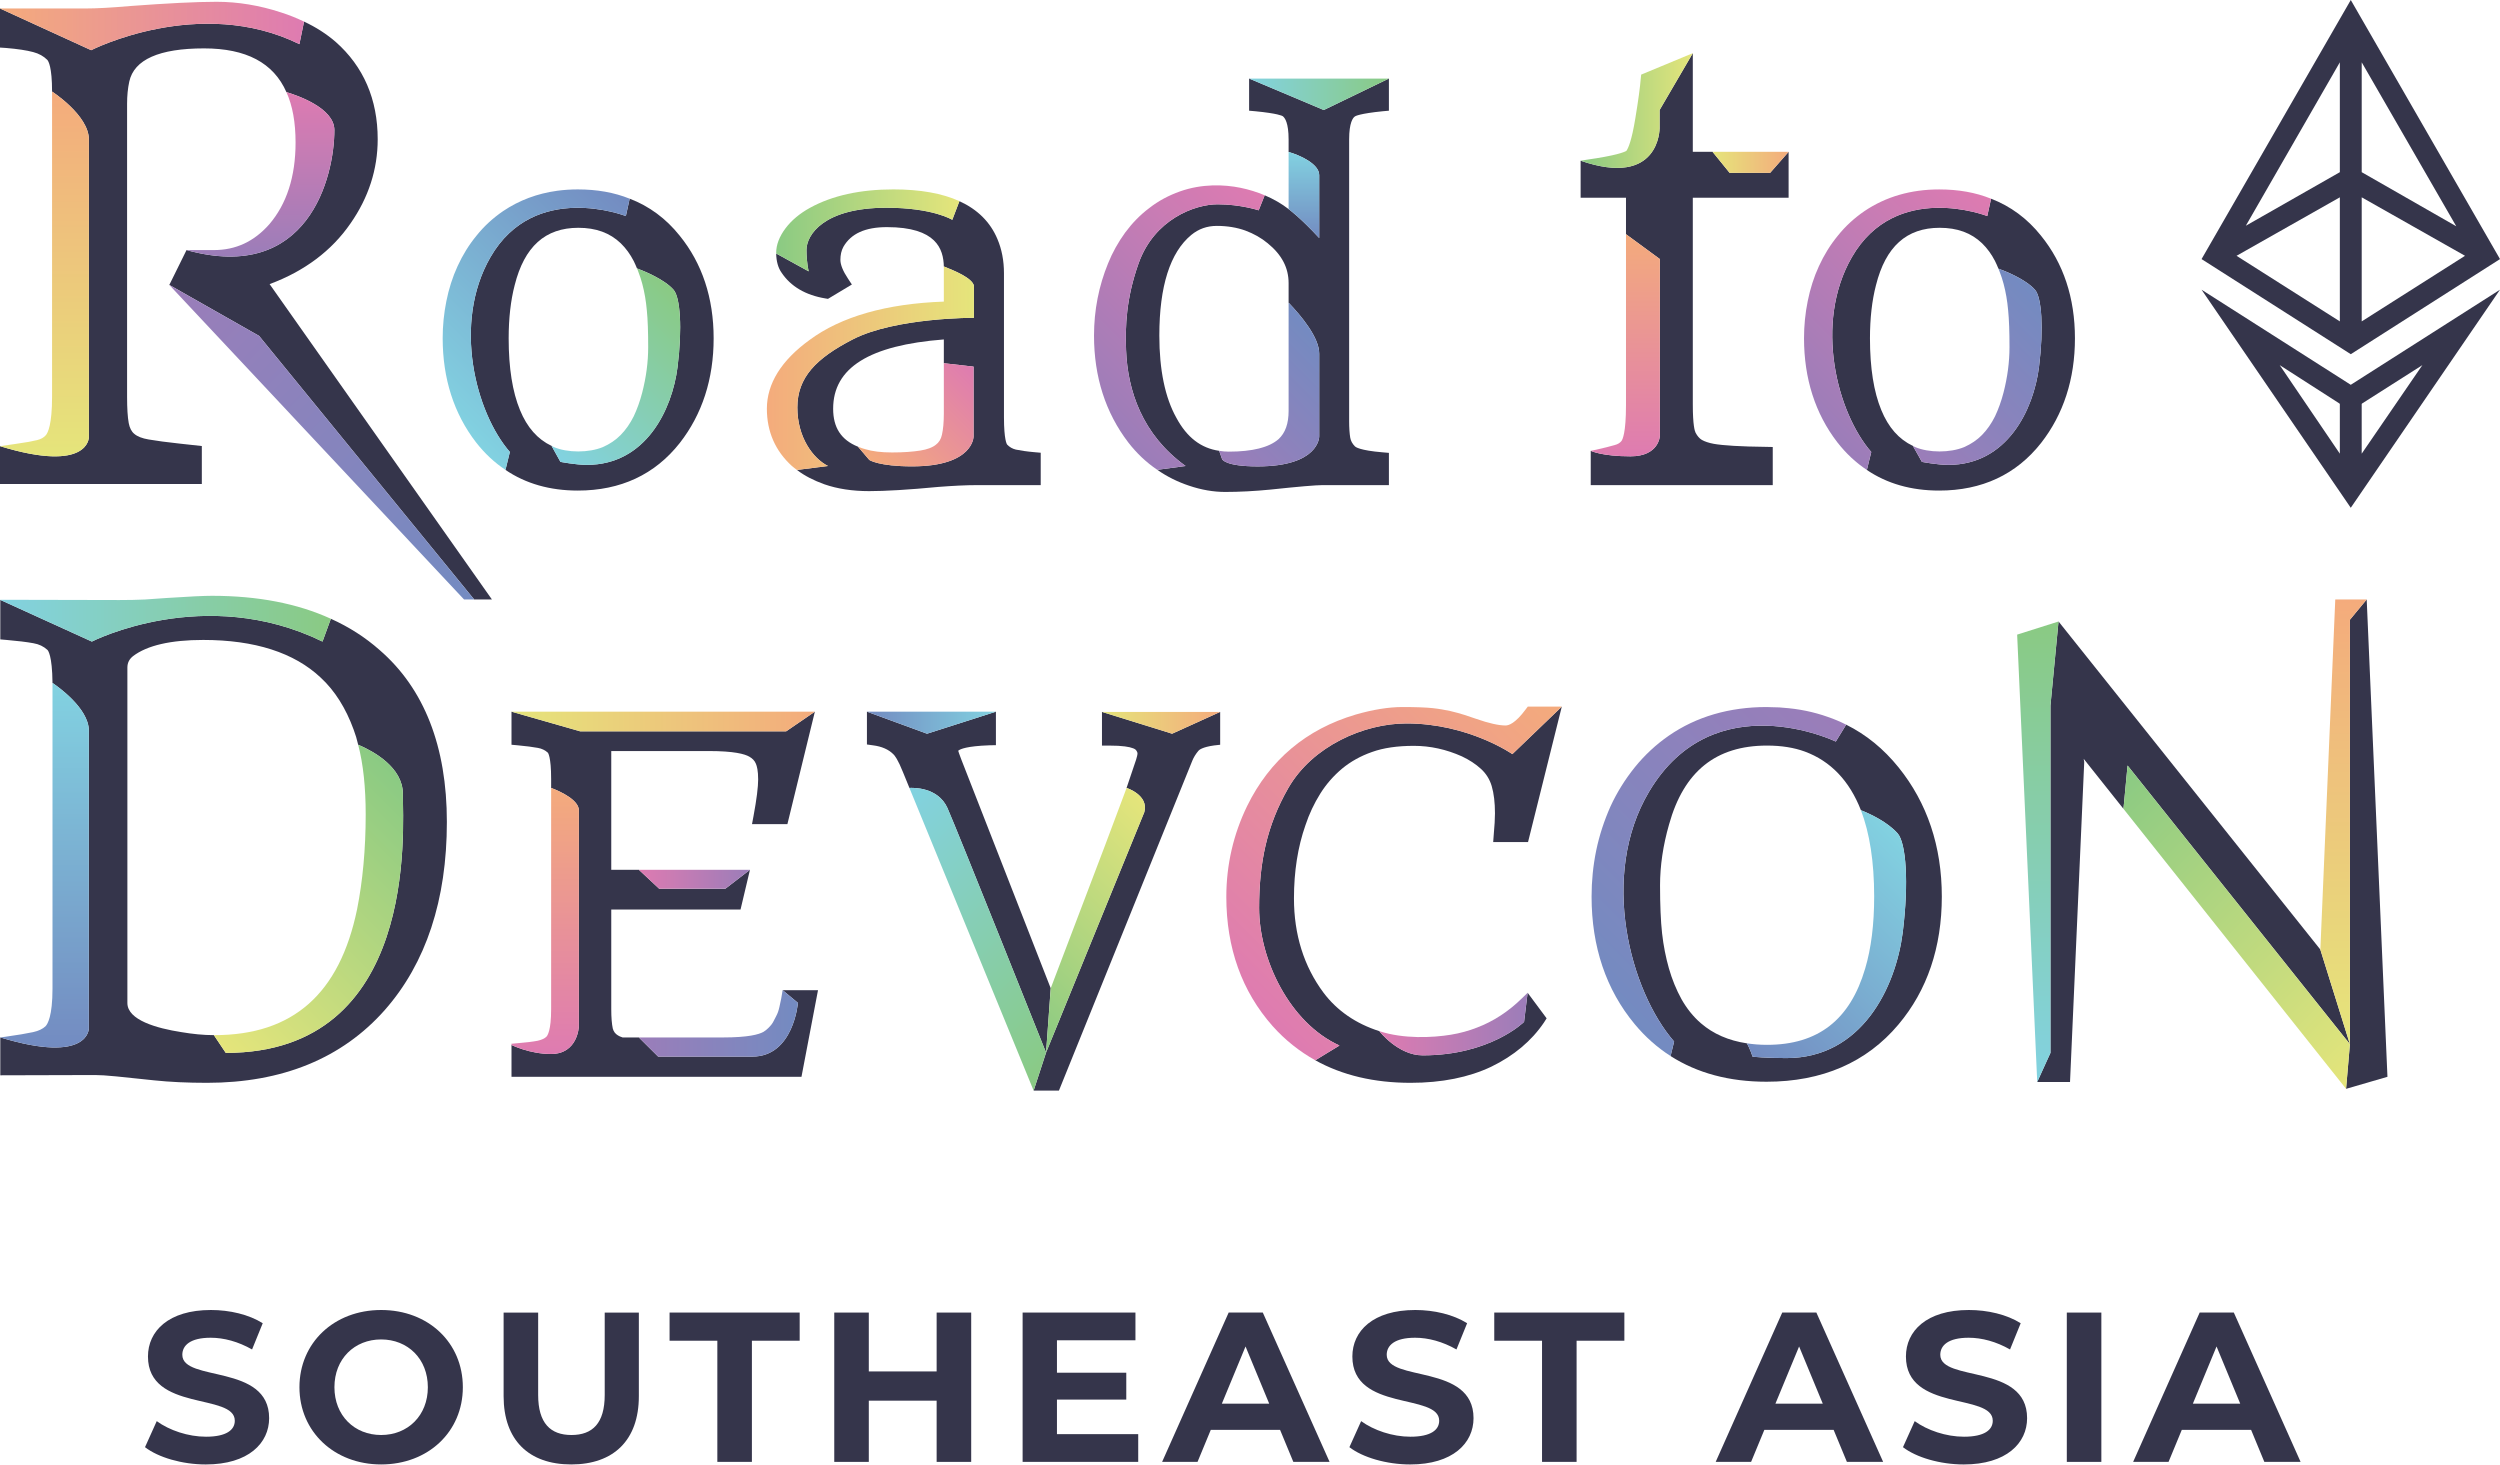 <svg width="500" height="293" viewBox="0 0 500 293" fill="none" xmlns="http://www.w3.org/2000/svg">
<path d="M473.332 119.899L469.984 123.946V208.849L464.067 189.918V189.91L411.711 124.299L411.703 124.302L410.09 141.134V210.579L407.445 216.387V216.401H414.004L416.846 152.394L416.737 151.765L424.693 161.768L425.512 153.105L469.984 208.849L469.213 217.767L477.491 215.362L473.34 119.899H473.332Z" fill="#35354B"/>
<path d="M159.585 200.577C159.585 200.577 158.707 211.317 150.484 211.317H131.626L127.773 207.491H124.52C124.11 207.354 123.782 207.218 123.591 207.081C123.045 206.753 122.717 206.316 122.553 205.687C122.361 204.785 122.252 203.501 122.252 201.834V181.91H148.106L149.992 173.957L145.075 177.743H131.828L127.775 173.957H122.252V150.208H141.738C146.849 150.208 148.953 150.809 149.855 151.328C150.484 151.684 150.921 152.121 151.167 152.722C151.386 153.214 151.632 154.143 151.632 155.892C151.632 157.368 151.331 159.855 150.702 163.217L150.402 164.829H157.48L162.973 142.337H162.968L157.229 146.264H116.029L102.301 142.339V148.951L103.531 149.06C105.225 149.224 106.592 149.388 107.576 149.579C108.368 149.716 109.024 150.044 109.571 150.536C109.598 150.563 110.227 151.328 110.227 155.783V157.587C112.386 158.407 115.775 160.074 115.775 162.096V205.223C115.775 205.223 115.622 210.798 110.2 210.798C105.909 210.798 102.301 208.994 102.301 208.994V215.362H160.295L163.602 198.035H156.524L159.585 200.577Z" fill="#35354B"/>
<path d="M102.301 208.748V208.994L102.329 208.748H102.301Z" fill="#35354B"/>
<path d="M264.471 97.024H277.781V90.574L276.524 90.465C271.878 90.082 271.085 89.371 271.003 89.289C270.456 88.743 270.156 88.169 270.046 87.54C269.91 86.72 269.828 85.6 269.828 84.206V27.879C269.828 24.518 270.593 23.561 270.948 23.315C271.058 23.206 271.96 22.714 276.551 22.249L277.781 22.14V15.717H277.762L264.753 22.006L249.836 15.717H249.822V22.14L251.052 22.249C255.534 22.686 256.409 23.151 256.546 23.233C256.983 23.561 257.721 24.572 257.721 27.879V30.394C260.016 31.049 263.843 32.799 263.843 35.023V47.603C259.981 43.438 257.721 41.817 257.721 41.817C256.3 40.724 254.687 39.795 252.938 39.057L251.735 42.063C251.735 42.063 248.101 40.861 243.536 40.861C239 40.861 230.858 43.829 227.718 52.678C225.217 59.721 225.04 65.269 225.217 70.022C225.521 78.051 228.398 86.912 237.114 93.198L231.457 93.963C233.37 95.302 235.502 96.368 237.797 97.133C240.284 97.98 242.717 98.39 245.04 98.39C247.882 98.39 250.916 98.226 254.004 97.926C259.661 97.324 263.187 97.024 264.471 97.024ZM244.411 91.804L243.837 90.164C240.202 89.645 237.387 87.486 235.283 83.578C233.014 79.533 231.867 73.985 231.867 67.125C231.867 57.231 234.026 50.481 238.262 46.983C239.738 45.78 241.405 45.179 243.373 45.179C245.477 45.179 247.39 45.507 249.057 46.108C250.752 46.737 252.255 47.584 253.539 48.65C256.354 50.946 257.721 53.542 257.721 56.63V60.538C260.344 63.271 263.843 67.535 263.843 70.732V87.294C263.843 87.404 263.788 93.28 251.544 93.28C244.876 93.28 244.411 91.804 244.411 91.804Z" fill="#35354B"/>
<path d="M70.101 44.687C73.709 39.522 75.54 33.864 75.54 27.852C75.54 19.844 72.698 13.285 67.122 8.366C65.318 6.808 63.214 5.441 60.809 4.321L59.88 8.83C39.893 -1.019 18.232 10.038 18.232 10.038L0 1.697V9.514L1.23 9.596C3.498 9.787 5.329 10.06 6.641 10.415C7.789 10.716 8.718 11.235 9.456 11.973C9.675 12.219 10.413 13.34 10.413 18.314C10.413 18.314 17.778 23.069 17.778 27.907V87.431C17.778 87.431 17.871 94.704 0 89.235V96.805H40.366V89.207L35.884 88.716C33.37 88.442 31.293 88.169 29.735 87.896C28.423 87.677 27.466 87.294 26.865 86.775C26.291 86.311 25.936 85.6 25.745 84.616C25.526 83.413 25.417 81.664 25.417 79.369V20.746C25.417 19.188 25.553 17.712 25.854 16.319C26.811 11.919 31.839 9.678 40.803 9.678C49.221 9.678 54.687 12.547 57.283 18.423C59.251 19.024 66.876 21.539 66.876 26.021C66.876 35.409 61.629 56.767 37.305 50.016L33.862 56.986L51.815 67.177L94.835 119.899H98.388L53.922 56.822C60.918 54.225 66.357 50.126 70.101 44.687Z" fill="#35354B"/>
<path d="M187.729 97.379C190.571 97.16 193.168 97.024 195.381 97.024H208.144V90.547L206.887 90.437C205.329 90.301 204.099 90.109 203.17 89.918C202.487 89.754 201.913 89.426 201.421 88.907C201.366 88.825 200.793 88.005 200.793 83.441V54.635C200.793 52.148 200.355 49.852 199.481 47.803C198.06 44.414 195.518 41.899 191.883 40.232L190.456 43.968C190.456 43.968 186.644 41.547 177.286 41.547C164.714 41.547 161.293 47.005 161.293 49.989C161.293 52.536 161.738 54.272 161.738 54.272L155.234 50.7C155.261 52.23 155.616 53.569 156.327 54.553C158.158 57.286 161.11 59.035 165.1 59.691L165.592 59.773L170.374 56.904L169.582 55.701C168.598 54.225 168.079 52.941 168.079 51.984C168.079 50.973 168.27 50.126 168.68 49.361C170.21 46.709 173.053 45.425 177.398 45.425C187.292 45.425 188.685 49.825 188.767 53.296C190.899 54.143 194.43 55.592 194.785 57.15V63.561C194.785 63.561 179.087 63.487 170.574 67.868C163.17 71.678 159.47 75.515 159.47 81.5C159.47 87.486 162.613 91.695 165.592 93.198L159.388 93.99C160.918 95.165 162.749 96.095 164.881 96.86C167.45 97.762 170.484 98.226 173.818 98.226C177.043 98.226 181.716 97.953 187.729 97.379ZM166.63 81.746C166.63 73.547 173.873 69.038 188.767 67.89V72.645L194.714 73.329V87.294C194.714 87.294 194.764 93.271 182.427 93.271C175.758 93.271 173.867 91.995 173.867 91.995L171.602 89.344C168.213 87.978 166.63 85.518 166.63 81.746Z" fill="#35354B"/>
<path d="M331.976 51.82V87.166C331.976 87.166 331.839 91.265 326.1 91.265C320.361 91.265 318.147 90.164 318.147 90.164V97.024H354.55V89.399L353.184 89.371C348.128 89.317 344.63 89.098 342.771 88.77C341.733 88.579 340.94 88.305 340.366 87.978C339.902 87.704 339.464 87.212 339.109 86.529C338.945 86.201 338.562 85.026 338.562 80.899V39.549H357.721V30.366L354.023 34.575H345.928L342.512 30.366H338.562V10.634L331.921 22.003V25.641C331.921 25.641 332.006 37.625 316.125 32.143V39.549H325.198V46.846L331.976 51.82Z" fill="#35354B"/>
<path d="M75.928 130.011C73.058 127.469 69.806 125.392 66.171 123.752L64.504 128.316C40.891 116.756 18.371 128.316 18.371 128.316L0.06 119.981V127.879L1.317 127.989C3.531 128.18 5.335 128.398 6.674 128.644C7.794 128.836 8.724 129.273 9.489 129.984C9.598 130.093 10.445 131.022 10.5 136.597C11.32 137.144 17.77 141.599 17.77 146.136V205.66C17.77 205.66 17.879 212.902 0.087 207.491H0.06V215.061L19 215.007C19.929 215.007 21.35 215.089 23.263 215.28L30.861 216.073C33.977 216.401 37.529 216.565 41.383 216.565C56.442 216.565 68.412 211.673 76.966 201.998C85.193 192.651 89.374 179.997 89.374 164.392C89.374 149.333 84.865 137.745 75.928 130.011ZM45.154 210.579L42.777 207.027C40.7 207.027 38.541 206.808 36.272 206.425C31.353 205.66 25.477 204.02 25.477 200.604V133.509C25.477 132.553 25.86 131.815 26.625 131.213C29.44 129.082 34.141 127.989 40.645 127.989C50.948 127.989 58.847 130.53 64.149 135.532C66.964 138.128 69.177 141.653 70.735 145.944C71.091 146.873 71.391 147.885 71.637 148.951C74.78 150.29 80.574 153.487 80.574 158.789C80.574 166.059 83.662 210.579 45.154 210.579Z" fill="#35354B"/>
<path d="M0.06 119.954V119.981L0.142 119.954H0.06Z" fill="#35354B"/>
<path d="M189.492 161.612C191.47 166.084 209.21 210.519 209.21 210.519L210.142 197.652L192.296 151.984C191.886 150.946 191.722 150.399 191.64 150.153L191.749 150.071C192.077 149.825 193.307 149.224 197.871 149.06L199.183 149.033V142.337H199.177L185.403 146.742L173.386 142.337V148.896L174.561 149.06C176.338 149.279 177.704 149.88 178.661 150.836C178.934 151.082 179.59 151.902 180.601 154.444L181.886 157.587C182.514 157.559 187.576 157.349 189.492 161.612Z" fill="#35354B"/>
<path d="M244.004 142.391L234.419 146.742L220.421 142.391H220.394V149.115H221.76C224.602 149.115 225.914 149.388 226.543 149.634C226.898 149.743 227.144 149.907 227.281 150.126C227.499 150.454 227.499 150.645 227.499 150.7C227.499 150.754 227.499 151.246 226.843 153.05L225.313 157.587C225.313 157.587 229.795 159.008 228.866 162.424L209.213 210.519L206.729 218.122H211.785L238.459 152.148C238.732 151.465 239.142 150.809 239.688 150.153C239.825 149.989 240.454 149.415 242.831 149.087L244.034 148.951V142.391H244.004Z" fill="#35354B"/>
<path d="M298.639 168.409H305.608L312.359 141.326L302.473 150.823C302.473 150.823 293.681 144.687 281.285 144.687C272.867 144.687 262.495 149.164 257.644 157.641C253.362 165.122 251.826 172.506 251.826 181.61C251.826 191.845 257.89 204.567 267.893 209.104L263.055 212.055C268.467 215.062 274.835 216.565 282.104 216.565C288.363 216.565 293.774 215.471 298.256 213.34C302.766 211.153 306.319 208.174 308.806 204.485L309.325 203.665L305.526 198.554L304.816 204.376C304.816 204.376 298.092 211.071 284.537 211.071C279.617 211.071 275.873 206.234 275.873 206.234C271.172 204.731 267.401 202.134 264.695 198.527C260.787 193.28 258.792 186.939 258.792 179.669C258.792 174.313 259.557 169.393 261.088 165.048C261.826 162.807 262.837 160.675 264.067 158.707C265.269 156.794 266.745 155.127 268.439 153.706C270.134 152.312 272.129 151.192 274.397 150.399C276.666 149.579 279.481 149.169 282.788 149.169C286.04 149.169 289.265 149.88 292.38 151.274C293.829 151.957 295.141 152.804 296.207 153.788C297.218 154.717 297.928 155.838 298.338 157.204C298.776 158.68 298.994 160.538 298.994 162.67C298.994 163.736 298.912 165.157 298.748 166.934L298.639 168.409Z" fill="#35354B"/>
<path d="M369.232 144.933L367.16 148.311C367.16 148.311 342.785 136.518 329.822 158.325C319.817 175.16 326.051 198.226 334.824 208.311L334.113 211.208C339.442 214.624 345.865 216.346 353.299 216.346C364.422 216.346 373.304 212.493 379.672 204.922C385.439 198.09 388.363 189.453 388.363 179.314C388.363 169.257 385.439 160.566 379.699 153.46C376.72 149.77 373.25 146.928 369.232 144.933ZM380.547 186.502C379.125 197.516 372.375 211.618 357.262 211.618C353.217 211.618 350.527 211.347 350.527 211.347C350.527 211.347 349.964 209.623 349.363 208.666C345.728 208.12 342.64 206.781 340.18 204.649C338.623 203.31 337.338 201.67 336.3 199.839C335.261 197.953 334.414 195.876 333.785 193.69C333.157 191.476 332.692 189.125 332.419 186.693C332.145 184.233 332.009 180.981 332.009 177.046C332.009 173.165 332.61 169.065 333.813 164.884C336.764 154.28 343.187 149.115 353.408 149.115C356.278 149.115 358.819 149.524 360.978 150.317C366.144 152.23 369.888 156.166 372.184 162.042C374.097 162.807 377.486 164.392 379.535 166.688C381.203 168.601 381.804 176.417 380.547 186.502Z" fill="#35354B"/>
<path d="M500 51.817L470.156 0L440.312 51.817L470.156 70.839L500 51.817ZM472.342 12.462L491.254 45.258L472.342 34.436V12.462ZM472.342 39.464L493.004 51.161L472.342 64.28V39.464ZM467.969 64.28L447.308 51.161L467.969 39.464V64.28ZM467.969 34.436L449.166 45.149L467.969 12.462V34.436Z" fill="#35354B"/>
<path d="M440.309 57.939L470.153 101.558L499.997 57.939L470.153 76.961L440.309 57.939ZM467.967 90.735L455.941 73.025L467.857 80.678L467.967 80.787V90.735ZM472.339 80.787L472.449 80.678L484.474 73.025L472.339 90.735V80.787Z" fill="#35354B"/>
<path d="M199.177 142.337H173.386L185.403 146.742L199.177 142.337Z" fill="url(#paint0_linear_2_1089)"/>
<path d="M408.183 47.117C405.452 43.703 402.121 41.246 398.218 39.743L397.453 43.211C397.453 43.211 379.207 36.073 370.361 51.457C362.763 64.673 367.426 82.555 374.255 90.399L373.375 93.987H373.364C377.436 96.748 382.274 98.114 387.822 98.114C396.376 98.114 403.236 94.917 408.21 88.603C412.692 82.864 414.988 75.813 414.988 67.669C414.988 59.579 412.692 52.665 408.183 47.117ZM407.8 73.408C406.707 81.99 401.432 92.976 389.653 92.976C387.467 92.976 384.378 92.375 384.378 92.375C384.378 92.375 383.23 90.298 382.574 89.177C379.787 87.865 377.682 85.488 376.261 82.017C374.758 78.382 373.993 73.599 373.993 67.669C373.993 63.651 374.403 60.071 375.195 57.038C377.136 49.303 381.317 45.559 387.931 45.559C391.457 45.559 394.244 46.57 396.431 48.675C397.442 49.658 398.316 50.861 399 52.2C399.246 52.692 399.464 53.184 399.683 53.73C401.049 54.222 405.122 55.835 407.007 57.967C408.319 59.47 408.784 65.537 407.8 73.408Z" fill="#35354B"/>
<path d="M135.922 47.117C133.189 43.7 129.855 41.241 125.947 39.738H125.936L125.171 43.211C125.171 43.211 106.925 36.073 98.079 51.457C90.478 64.673 95.144 82.555 101.973 90.399L101.093 93.979C101.093 93.979 101.099 93.985 101.104 93.987C105.176 96.748 110.014 98.114 115.562 98.114C124.116 98.114 130.976 94.917 135.95 88.603C140.432 82.864 142.728 75.813 142.728 67.669C142.728 59.579 140.432 52.665 135.922 47.117ZM135.512 73.408C134.419 81.99 129.145 92.976 117.365 92.976C115.179 92.976 112.091 92.375 112.091 92.375C112.091 92.375 110.943 90.298 110.314 89.177C107.527 87.865 105.422 85.488 104.001 82.017C102.498 78.382 101.733 73.599 101.733 67.669C101.733 63.651 102.143 60.071 102.935 57.038C104.876 49.303 109.057 45.559 115.671 45.559C119.197 45.559 121.984 46.57 124.171 48.675C125.182 49.658 126.056 50.861 126.74 52.2C126.958 52.665 127.204 53.157 127.395 53.676C128.981 54.277 132.943 55.917 134.72 57.967C136.032 59.47 136.496 65.537 135.512 73.408Z" fill="#35354B"/>
<path d="M59.88 8.83L60.809 4.321C59.388 3.638 57.857 3.009 56.218 2.49C51.899 1.069 47.554 0.358 43.318 0.358C39.191 0.358 33.397 0.659 26.045 1.205C22.328 1.533 19.322 1.697 17.026 1.697H0L18.232 10.038C18.232 10.038 39.893 -1.019 59.88 8.83Z" fill="url(#paint1_linear_2_1089)"/>
<path d="M66.876 26.021C66.876 21.539 59.251 19.024 57.283 18.423C58.513 21.129 59.114 24.49 59.114 28.508C59.114 35.313 57.338 40.806 53.84 44.878C50.779 48.322 47.171 50.016 42.744 50.016H37.305C61.629 56.767 66.876 35.411 66.876 26.021Z" fill="url(#paint2_linear_2_1089)"/>
<path d="M17.778 87.431V27.907C17.778 23.069 10.413 18.314 10.413 18.314V79.369C10.413 84.971 9.565 86.556 9.183 87.021C8.773 87.513 8.172 87.841 7.379 88.032C6.341 88.278 5.001 88.524 3.198 88.77L0 89.235C17.871 94.701 17.778 87.431 17.778 87.431Z" fill="url(#paint3_linear_2_1089)"/>
<path d="M33.862 56.986L92.812 119.899H94.835L51.812 67.177L33.862 56.986Z" fill="url(#paint4_linear_2_1089)"/>
<path d="M98.079 51.457C106.923 36.073 125.171 43.211 125.171 43.211L125.936 39.74C122.82 38.483 119.377 37.882 115.551 37.882C114.146 37.882 112.779 37.972 111.451 38.153C107.464 38.696 103.832 40.055 100.615 42.225C98.62 43.591 96.816 45.231 95.313 47.117C93.782 48.975 92.525 51.025 91.514 53.239C90.503 55.425 89.765 57.775 89.273 60.235C88.781 62.667 88.535 65.154 88.535 67.641C88.535 75.704 90.776 82.728 95.204 88.467C96.95 90.705 98.915 92.531 101.096 93.979L101.976 90.399C95.146 82.555 90.478 64.673 98.079 51.457Z" fill="url(#paint5_linear_2_1089)"/>
<path d="M128.461 56.791C128.899 58.431 129.199 60.208 129.363 62.039C129.555 63.897 129.637 66.384 129.637 69.445C129.637 72.424 129.227 75.485 128.434 78.546C127.997 80.24 127.423 81.826 126.74 83.274C126.029 84.695 125.182 85.925 124.143 86.991C123.159 88.002 121.929 88.822 120.563 89.423C117.775 90.571 113.512 90.599 110.724 89.396C110.588 89.341 110.451 89.259 110.314 89.177C110.943 90.298 112.091 92.375 112.091 92.375C112.091 92.375 115.179 92.976 117.365 92.976C129.145 92.976 134.419 81.99 135.512 73.408C136.496 65.537 136.032 59.47 134.72 57.967C132.943 55.917 128.981 54.277 127.395 53.676C127.505 53.895 127.587 54.113 127.669 54.359C127.969 55.124 128.243 55.944 128.461 56.791Z" fill="url(#paint6_linear_2_1089)"/>
<path d="M161.293 49.986C161.293 47.002 164.714 41.544 177.286 41.544C186.641 41.544 190.456 43.966 190.456 43.966L191.883 40.23C188.467 38.672 184.039 37.879 178.683 37.879C172.069 37.879 166.466 39.109 162.039 41.541C159.934 42.689 158.295 44.083 157.119 45.641C155.862 47.308 155.234 48.975 155.234 50.588V50.697L161.738 54.269C161.738 54.269 161.293 52.533 161.293 49.986Z" fill="url(#paint7_linear_2_1089)"/>
<path d="M159.47 81.5C159.47 75.515 163.17 71.678 170.574 67.868C179.087 63.487 194.785 63.561 194.785 63.561V57.15C194.43 55.592 190.899 54.143 188.767 53.296V60.32C177.262 60.73 168.215 63.326 161.902 67.999C156.245 72.099 153.375 76.745 153.375 81.746C153.375 86.338 155.07 90.191 158.377 93.198C158.705 93.471 159.033 93.744 159.388 93.99L165.592 93.198C162.613 91.695 159.47 87.486 159.47 81.5Z" fill="url(#paint8_linear_2_1089)"/>
<path d="M182.427 93.271C194.761 93.271 194.714 87.294 194.714 87.294V73.329L188.767 72.645V82.703C188.767 84.452 188.631 85.9 188.385 86.966C188.193 87.841 187.784 88.497 187.155 88.962C186.472 89.508 185.433 89.891 184.067 90.109C182.536 90.355 180.623 90.492 178.409 90.492C176.25 90.492 174.474 90.273 173.053 89.836C172.533 89.699 172.042 89.535 171.604 89.344L173.87 91.995C173.87 91.995 175.756 93.271 182.427 93.271Z" fill="url(#paint9_linear_2_1089)"/>
<path d="M225.217 70.022C225.04 65.269 225.217 59.721 227.718 52.678C230.858 43.829 239 40.861 243.536 40.861C248.101 40.861 251.735 42.063 251.735 42.063L252.938 39.057C251.435 38.428 249.822 37.909 248.073 37.554C244.848 36.898 240.421 36.707 235.966 38.292C233.752 39.084 231.675 40.178 229.872 41.599C228.04 42.965 226.428 44.632 225.034 46.518C223.668 48.404 222.492 50.481 221.618 52.667C219.759 57.204 218.803 62.042 218.803 67.125C218.803 75.351 221.099 82.539 225.663 88.497C227.33 90.656 229.27 92.487 231.457 93.963L237.114 93.198C228.398 86.909 225.521 78.049 225.217 70.022Z" fill="url(#paint10_linear_2_1089)"/>
<path d="M263.843 87.294V70.732C263.843 67.535 260.344 63.271 257.721 60.538V82.184C257.721 84.725 257.065 86.584 255.698 87.841C253.813 89.481 250.478 90.328 245.75 90.328C245.094 90.328 244.466 90.273 243.837 90.164L244.411 91.804C244.411 91.804 244.876 93.28 251.544 93.28C263.788 93.28 263.843 87.404 263.843 87.294Z" fill="url(#paint11_linear_2_1089)"/>
<path d="M263.843 47.603V35.023C263.843 32.799 260.016 31.049 257.721 30.394V41.817C257.721 41.817 259.981 43.438 263.843 47.603Z" fill="url(#paint12_linear_2_1089)"/>
<path d="M277.762 15.717H249.836L264.753 22.003L277.762 15.717Z" fill="url(#paint13_linear_2_1089)"/>
<path d="M331.921 25.641V22.003L338.562 10.634L328.232 14.925L328.15 15.745C328.013 17.439 327.658 20.117 327.057 23.725C326.346 28.07 325.663 29.628 325.28 30.175C324.816 30.448 323.121 31.131 317.3 31.951L316.125 32.143C332.006 37.625 331.921 25.641 331.921 25.641Z" fill="url(#paint14_linear_2_1089)"/>
<path d="M354.023 34.575L357.721 30.366H342.512L345.928 34.575H354.023Z" fill="url(#paint15_linear_2_1089)"/>
<path d="M331.976 87.166V51.82L325.198 46.846V81.063C325.198 86.584 324.515 87.896 324.296 88.196C323.996 88.579 323.558 88.852 322.93 89.016C322.001 89.289 320.771 89.59 319.213 89.945L318.147 90.164C318.147 90.164 320.361 91.265 326.1 91.265C331.839 91.265 331.976 87.166 331.976 87.166Z" fill="url(#paint16_linear_2_1089)"/>
<path d="M372.883 42.227C370.888 43.594 369.084 45.234 367.581 47.119C366.051 48.978 364.794 51.028 363.782 53.241C362.771 55.428 362.033 57.778 361.541 60.238C361.049 62.67 360.804 65.157 360.804 67.644C360.804 75.707 363.045 82.73 367.472 88.469C369.221 90.711 371.189 92.542 373.375 93.99L374.255 90.402C367.426 82.558 362.763 64.676 370.361 51.459C379.207 36.075 397.453 43.214 397.453 43.214L398.218 39.746C398.218 39.746 398.213 39.743 398.207 39.74C396.649 39.112 395.01 38.647 393.282 38.341C391.558 38.035 389.743 37.885 387.833 37.885C382.203 37.885 377.174 39.33 372.883 42.227Z" fill="url(#paint17_linear_2_1089)"/>
<path d="M400.724 56.791C401.162 58.431 401.462 60.208 401.626 62.039C401.817 63.897 401.899 66.384 401.899 69.445C401.899 72.424 401.489 75.485 400.697 78.546C400.26 80.24 399.686 81.826 399.002 83.274C398.292 84.695 397.445 85.925 396.406 86.991C395.422 88.002 394.192 88.822 392.826 89.423C390.038 90.571 385.775 90.599 382.987 89.396C382.85 89.341 382.714 89.259 382.577 89.177C383.233 90.298 384.381 92.375 384.381 92.375C384.381 92.375 387.469 92.976 389.656 92.976C401.435 92.976 406.709 81.99 407.803 73.408C408.787 65.537 408.322 59.47 407.01 57.967C405.124 55.835 401.052 54.222 399.686 53.73C399.768 53.922 399.85 54.141 399.932 54.359C400.232 55.124 400.506 55.944 400.724 56.791Z" fill="url(#paint18_linear_2_1089)"/>
<path d="M64.504 128.316L66.171 123.752C59.475 120.691 51.522 119.161 42.394 119.161C40.836 119.161 37.857 119.298 33.321 119.598L29.003 119.899C27.363 119.981 25.641 120.008 23.837 120.008L0.142 119.954L0.06 119.981L18.371 128.316C18.371 128.316 40.891 116.756 64.504 128.316Z" fill="url(#paint19_linear_2_1089)"/>
<path d="M17.77 205.66V146.136C17.77 141.599 11.32 137.144 10.5 136.597V197.707C10.5 203.282 9.516 204.813 9.106 205.25C8.56 205.769 7.74 206.179 6.619 206.425C5.28 206.699 3.476 207.026 1.235 207.327L0.087 207.491C17.879 212.902 17.77 205.66 17.77 205.66Z" fill="url(#paint20_linear_2_1089)"/>
<path d="M71.637 148.951C72.648 152.804 73.14 157.477 73.14 162.889C73.14 169.831 72.539 176.226 71.418 181.856C67.92 198.773 58.573 207.027 42.886 207.027H42.777L45.154 210.579C83.662 210.579 80.574 166.059 80.574 158.789C80.574 153.487 74.78 150.29 71.637 148.951Z" fill="url(#paint21_linear_2_1089)"/>
<path d="M157.229 146.264L162.968 142.337H102.301V142.339L116.029 146.264H157.229Z" fill="url(#paint22_linear_2_1089)"/>
<path d="M115.775 205.223V162.096C115.775 160.074 112.386 158.407 110.227 157.587V201.834C110.227 206.07 109.516 207.109 109.27 207.354C108.915 207.71 108.341 207.956 107.549 208.147C106.565 208.338 105.225 208.502 103.531 208.639L102.329 208.748L102.301 208.994C102.301 208.994 105.909 210.798 110.2 210.798C115.622 210.798 115.775 205.223 115.775 205.223Z" fill="url(#paint23_linear_2_1089)"/>
<path d="M145.075 177.74L149.992 173.957H127.773L131.828 177.74H145.075Z" fill="url(#paint24_linear_2_1089)"/>
<path d="M150.484 211.317C158.707 211.317 159.585 200.577 159.585 200.577L156.524 198.035L156.25 199.675C155.622 202.681 155.731 202.271 154.583 204.485C154.283 205.059 153.299 206.043 152.697 206.371C151.768 206.89 149.664 207.491 144.58 207.491H127.773L131.626 211.317H150.484Z" fill="url(#paint25_linear_2_1089)"/>
<path d="M244.004 142.391H220.421L234.419 146.742L244.004 142.391Z" fill="url(#paint26_linear_2_1089)"/>
<path d="M228.866 162.424C229.795 159.008 225.313 157.587 225.313 157.587L225.04 158.325L224.93 158.625C224.165 160.757 219.765 172.427 211.785 193.334C211.265 194.728 210.719 196.177 210.145 197.652L209.213 210.519L228.866 162.424Z" fill="url(#paint27_linear_2_1089)"/>
<path d="M189.492 161.612C187.579 157.349 182.512 157.559 181.883 157.587L206.726 218.122L209.21 210.519C209.21 210.519 191.47 166.084 189.492 161.612Z" fill="url(#paint28_linear_2_1089)"/>
<path d="M251.826 181.61C251.826 172.506 253.362 165.122 257.644 157.641C262.495 149.164 272.867 144.687 281.285 144.687C293.681 144.687 302.473 150.823 302.473 150.823L312.359 141.326H305.553L305.143 141.872C303.066 144.687 301.727 145.097 301.126 145.097C299.76 145.097 297.792 144.66 295.277 143.785L292.927 142.993C292.052 142.719 291.096 142.446 290.03 142.2C288.992 141.981 287.816 141.763 286.532 141.626C285.247 141.489 283.225 141.407 280.492 141.407C277.704 141.407 274.561 141.927 271.145 142.911C261.252 145.835 253.955 151.984 249.445 161.167C246.685 166.824 245.264 172.973 245.264 179.369C245.264 189.59 248.379 198.281 254.529 205.223C257.016 208.01 259.885 210.279 263.055 212.055L267.893 209.104C257.89 204.567 251.826 191.845 251.826 181.61Z" fill="url(#paint29_linear_2_1089)"/>
<path d="M284.537 211.071C298.092 211.071 304.816 204.376 304.816 204.376L305.526 198.554L304.406 199.647C301.673 202.326 298.639 204.294 295.387 205.523C293.774 206.152 292.025 206.644 290.167 206.945C286.477 207.546 280.738 207.819 275.873 206.234C275.873 206.234 279.617 211.071 284.537 211.071Z" fill="url(#paint30_linear_2_1089)"/>
<path d="M329.822 158.325C342.782 136.518 367.16 148.311 367.16 148.311L369.232 144.933C368.057 144.332 366.827 143.813 365.543 143.375C362.755 142.391 359.776 141.763 356.578 141.544C356.086 141.489 355.622 141.462 355.157 141.462C354.829 141.435 354.501 141.435 354.173 141.435C353.873 141.407 353.572 141.408 353.299 141.408C345.838 141.408 339.251 143.348 333.785 147.119C331.216 148.896 328.92 151.028 326.98 153.433C325.04 155.838 323.4 158.461 322.115 161.249C320.858 164.064 319.874 167.043 319.246 170.077C318.617 173.137 318.316 176.226 318.316 179.314C318.316 189.344 321.213 197.926 326.925 204.813C329.057 207.382 331.435 209.486 334.113 211.208L334.824 208.311C326.051 198.226 319.817 175.16 329.822 158.325Z" fill="url(#paint31_linear_2_1089)"/>
<path d="M372.184 162.042C373.933 166.606 374.835 172.372 374.835 179.314C374.835 184.862 374.233 189.699 373.031 193.717C370.025 203.966 363.602 208.967 353.408 208.967C351.987 208.967 350.648 208.858 349.363 208.666C349.964 209.623 350.527 211.347 350.527 211.347C350.527 211.347 353.217 211.618 357.262 211.618C372.375 211.618 379.125 197.516 380.547 186.502C381.804 176.417 381.203 168.601 379.535 166.688C377.486 164.392 374.097 162.807 372.184 162.042Z" fill="url(#paint32_linear_2_1089)"/>
<path d="M410.09 141.134L411.703 124.302L403.43 126.923L407.445 216.387L410.09 210.579V141.134Z" fill="url(#paint33_linear_2_1089)"/>
<path d="M425.512 153.105L424.693 161.768L469.213 217.767L469.984 208.849L425.512 153.105Z" fill="url(#paint34_linear_2_1089)"/>
<path d="M469.984 208.849V123.946L473.332 119.899H467.054L464.072 189.918L464.067 189.91V189.918L469.984 208.849Z" fill="url(#paint35_linear_2_1089)"/>
<path d="M29.003 289.431L31.348 284.227C33.865 286.061 37.617 287.343 41.2 287.343C45.297 287.343 46.959 285.976 46.959 284.143C46.959 278.554 29.593 282.394 29.593 271.3C29.593 266.225 33.69 262 42.178 262C45.931 262 49.771 262.896 52.545 264.646L50.413 269.893C47.639 268.316 44.78 267.548 42.138 267.548C38.041 267.548 36.464 269.084 36.464 270.961C36.464 276.466 53.827 272.667 53.827 283.632C53.827 288.625 49.689 292.891 41.156 292.891C36.423 292.891 31.645 291.483 29 289.434L29.003 289.431Z" fill="#35354B"/>
<path d="M59.888 277.444C59.888 268.57 66.8 262 76.229 262C85.658 262 92.569 268.526 92.569 277.444C92.569 286.362 85.617 292.888 76.229 292.888C66.841 292.888 59.888 286.318 59.888 277.444ZM85.57 277.444C85.57 271.77 81.558 267.887 76.226 267.887C70.894 267.887 66.885 271.768 66.885 277.444C66.885 283.121 70.894 287.001 76.226 287.001C81.558 287.001 85.57 283.121 85.57 277.444Z" fill="#35354B"/>
<path d="M100.722 279.237V262.514H107.631V278.98C107.631 284.654 110.104 287.001 114.288 287.001C118.511 287.001 120.943 284.656 120.943 278.98V262.514H127.77V279.237C127.77 288.023 122.736 292.888 114.247 292.888C105.759 292.888 100.722 288.023 100.722 279.237Z" fill="#35354B"/>
<path d="M143.468 268.144H133.914V262.511H159.935V268.144H150.38V292.374H143.468V268.144Z" fill="#35354B"/>
<path d="M194.239 262.514V292.377H187.327V280.133H173.761V292.377H166.852V262.514H173.761V274.287H187.327V262.514H194.239Z" fill="#35354B"/>
<path d="M227.644 286.829V292.374H204.523V262.511H227.09V268.056H211.391V274.542H225.256V279.917H211.391V286.829H227.644Z" fill="#35354B"/>
<path d="M256.016 285.977H242.154L239.508 292.374H232.424L245.734 262.511H252.561L265.914 292.374H258.664L256.016 285.977ZM253.84 280.729L249.107 269.294L244.373 280.729H253.84Z" fill="#35354B"/>
<path d="M269.883 289.431L272.228 284.227C274.745 286.061 278.497 287.343 282.08 287.343C286.177 287.343 287.838 285.976 287.838 284.143C287.838 278.554 270.473 282.394 270.473 271.3C270.473 266.225 274.57 262 283.058 262C286.811 262 290.651 262.896 293.425 264.646L291.293 269.893C288.519 268.316 285.66 267.548 283.017 267.548C278.921 267.548 277.344 269.084 277.344 270.961C277.344 276.466 294.706 272.667 294.706 283.632C294.706 288.625 290.569 292.891 282.036 292.891C277.303 292.891 272.526 291.483 269.88 289.434L269.883 289.431Z" fill="#35354B"/>
<path d="M308.407 268.144H298.852V262.511H324.873V268.144H315.319V292.374H308.407V268.144Z" fill="#35354B"/>
<path d="M366.729 285.977H352.867L350.222 292.374H343.138L356.447 262.511H363.274L376.628 292.374H369.377L366.729 285.977ZM364.553 280.729L359.82 269.294L355.086 280.729H364.553Z" fill="#35354B"/>
<path d="M380.596 289.431L382.941 284.227C385.458 286.061 389.21 287.343 392.793 287.343C396.89 287.343 398.552 285.976 398.552 284.143C398.552 278.554 381.186 282.394 381.186 271.3C381.186 266.225 385.283 262 393.772 262C397.524 262 401.364 262.896 404.138 264.646L402.006 269.893C399.232 268.316 396.374 267.548 393.731 267.548C389.634 267.548 388.057 269.084 388.057 270.961C388.057 276.466 405.42 272.667 405.42 283.632C405.42 288.625 401.282 292.891 392.75 292.891C388.016 292.891 383.239 291.483 380.593 289.434L380.596 289.431Z" fill="#35354B"/>
<path d="M413.362 262.514H420.271V292.377H413.362V262.514Z" fill="#35354B"/>
<path d="M450.222 285.977H436.357L433.712 292.374H426.628L439.937 262.511H446.764L460.118 292.374H452.867L450.222 285.977ZM448.043 280.729L443.31 269.294L438.576 280.729H448.043Z" fill="#35354B"/>
<defs>
<linearGradient id="paint0_linear_2_1089" x1="199.177" y1="144.54" x2="173.386" y2="144.54" gradientUnits="userSpaceOnUse">
<stop stop-color="#82D2E1"/>
<stop offset="1" stop-color="#738BC1"/>
</linearGradient>
<linearGradient id="paint1_linear_2_1089" x1="60.809" y1="5.198" x2="0" y2="5.198" gradientUnits="userSpaceOnUse">
<stop stop-color="#DE7BB1"/>
<stop offset="1" stop-color="#F4AB7C"/>
</linearGradient>
<linearGradient id="paint2_linear_2_1089" x1="52.091" y1="51.312" x2="52.091" y2="18.423" gradientUnits="userSpaceOnUse">
<stop stop-color="#9B7DB9"/>
<stop offset="1" stop-color="#DE7BB1"/>
</linearGradient>
<linearGradient id="paint3_linear_2_1089" x1="8.888" y1="18.314" x2="8.888" y2="91.271" gradientUnits="userSpaceOnUse">
<stop stop-color="#F4AB7C"/>
<stop offset="1" stop-color="#E5E57B"/>
</linearGradient>
<linearGradient id="paint4_linear_2_1089" x1="96.753" y1="117.98" x2="34.81" y2="56.037" gradientUnits="userSpaceOnUse">
<stop stop-color="#738BC1"/>
<stop offset="1" stop-color="#9B7DB9"/>
</linearGradient>
<linearGradient id="paint5_linear_2_1089" x1="87.549" y1="81.104" x2="127.423" y2="41.227" gradientUnits="userSpaceOnUse">
<stop stop-color="#82D2E1"/>
<stop offset="1" stop-color="#738BC1"/>
</linearGradient>
<linearGradient id="paint6_linear_2_1089" x1="137.931" y1="61.153" x2="109.401" y2="89.683" gradientUnits="userSpaceOnUse">
<stop stop-color="#8ACA83"/>
<stop offset="1" stop-color="#82D2E1"/>
</linearGradient>
<linearGradient id="paint7_linear_2_1089" x1="191.883" y1="46.075" x2="155.234" y2="46.075" gradientUnits="userSpaceOnUse">
<stop stop-color="#E5E57B"/>
<stop offset="1" stop-color="#8ACA83"/>
</linearGradient>
<linearGradient id="paint8_linear_2_1089" x1="153.375" y1="73.643" x2="194.785" y2="73.643" gradientUnits="userSpaceOnUse">
<stop stop-color="#F4AB7C"/>
<stop offset="1" stop-color="#E5E57B"/>
</linearGradient>
<linearGradient id="paint9_linear_2_1089" x1="196.8" y1="75.414" x2="177.043" y2="95.171" gradientUnits="userSpaceOnUse">
<stop stop-color="#DE7BB1"/>
<stop offset="1" stop-color="#F4AB7C"/>
</linearGradient>
<linearGradient id="paint10_linear_2_1089" x1="218.797" y1="81.932" x2="257.305" y2="43.424" gradientUnits="userSpaceOnUse">
<stop stop-color="#9B7DB9"/>
<stop offset="1" stop-color="#DE7BB1"/>
</linearGradient>
<linearGradient id="paint11_linear_2_1089" x1="266.31" y1="69.128" x2="243.996" y2="91.443" gradientUnits="userSpaceOnUse">
<stop stop-color="#738BC1"/>
<stop offset="1" stop-color="#9B7DB9"/>
</linearGradient>
<linearGradient id="paint12_linear_2_1089" x1="260.782" y1="30.394" x2="260.782" y2="47.603" gradientUnits="userSpaceOnUse">
<stop stop-color="#82D2E1"/>
<stop offset="1" stop-color="#738BC1"/>
</linearGradient>
<linearGradient id="paint13_linear_2_1089" x1="277.762" y1="18.86" x2="249.803" y2="18.86" gradientUnits="userSpaceOnUse">
<stop stop-color="#8ACA83"/>
<stop offset="1" stop-color="#82D2E1"/>
</linearGradient>
<linearGradient id="paint14_linear_2_1089" x1="338.562" y1="22.107" x2="316.125" y2="22.107" gradientUnits="userSpaceOnUse">
<stop stop-color="#E5E57B"/>
<stop offset="1" stop-color="#8ACA83"/>
</linearGradient>
<linearGradient id="paint15_linear_2_1089" x1="357.721" y1="32.471" x2="342.512" y2="32.471" gradientUnits="userSpaceOnUse">
<stop stop-color="#F4AB7C"/>
<stop offset="1" stop-color="#E5E57B"/>
</linearGradient>
<linearGradient id="paint16_linear_2_1089" x1="325.062" y1="91.265" x2="325.062" y2="46.846" gradientUnits="userSpaceOnUse">
<stop stop-color="#DE7BB1"/>
<stop offset="1" stop-color="#F4AB7C"/>
</linearGradient>
<linearGradient id="paint17_linear_2_1089" x1="359.822" y1="81.11" x2="399.705" y2="41.227" gradientUnits="userSpaceOnUse">
<stop stop-color="#9B7DB9"/>
<stop offset="1" stop-color="#DE7BB1"/>
</linearGradient>
<linearGradient id="paint18_linear_2_1089" x1="410.23" y1="61.17" x2="381.703" y2="89.697" gradientUnits="userSpaceOnUse">
<stop stop-color="#738BC1"/>
<stop offset="1" stop-color="#9B7DB9"/>
</linearGradient>
<linearGradient id="paint19_linear_2_1089" x1="66.171" y1="123.739" x2="0.06" y2="123.739" gradientUnits="userSpaceOnUse">
<stop stop-color="#8ACA83"/>
<stop offset="1" stop-color="#82D2E1"/>
</linearGradient>
<linearGradient id="paint20_linear_2_1089" x1="8.929" y1="136.597" x2="8.929" y2="209.497" gradientUnits="userSpaceOnUse">
<stop stop-color="#82D2E1"/>
<stop offset="1" stop-color="#738BC1"/>
</linearGradient>
<linearGradient id="paint21_linear_2_1089" x1="40.085" y1="205.51" x2="85.264" y2="160.328" gradientUnits="userSpaceOnUse">
<stop stop-color="#E5E57B"/>
<stop offset="1" stop-color="#8ACA83"/>
</linearGradient>
<linearGradient id="paint22_linear_2_1089" x1="162.968" y1="144.299" x2="102.301" y2="144.299" gradientUnits="userSpaceOnUse">
<stop stop-color="#F4AB7C"/>
<stop offset="1" stop-color="#E5E57B"/>
</linearGradient>
<linearGradient id="paint23_linear_2_1089" x1="109.038" y1="210.798" x2="109.038" y2="157.587" gradientUnits="userSpaceOnUse">
<stop stop-color="#DE7BB1"/>
<stop offset="1" stop-color="#F4AB7C"/>
</linearGradient>
<linearGradient id="paint24_linear_2_1089" x1="149.992" y1="175.849" x2="127.773" y2="175.849" gradientUnits="userSpaceOnUse">
<stop stop-color="#9B7DB9"/>
<stop offset="1" stop-color="#DE7BB1"/>
</linearGradient>
<linearGradient id="paint25_linear_2_1089" x1="159.585" y1="204.676" x2="127.773" y2="204.676" gradientUnits="userSpaceOnUse">
<stop stop-color="#738BC1"/>
<stop offset="1" stop-color="#9B7DB9"/>
</linearGradient>
<linearGradient id="paint26_linear_2_1089" x1="244.004" y1="144.567" x2="220.366" y2="144.567" gradientUnits="userSpaceOnUse">
<stop stop-color="#F4AB7C"/>
<stop offset="1" stop-color="#E5E57B"/>
</linearGradient>
<linearGradient id="paint27_linear_2_1089" x1="235.042" y1="166.269" x2="200.003" y2="201.309" gradientUnits="userSpaceOnUse">
<stop stop-color="#E5E57B"/>
<stop offset="1" stop-color="#8ACA83"/>
</linearGradient>
<linearGradient id="paint28_linear_2_1089" x1="216.696" y1="208.152" x2="174.007" y2="165.463" gradientUnits="userSpaceOnUse">
<stop stop-color="#8ACA83"/>
<stop offset="1" stop-color="#82D2E1"/>
</linearGradient>
<linearGradient id="paint29_linear_2_1089" x1="245.813" y1="196.584" x2="306.715" y2="135.682" gradientUnits="userSpaceOnUse">
<stop stop-color="#DE7BB1"/>
<stop offset="1" stop-color="#F4AB7C"/>
</linearGradient>
<linearGradient id="paint30_linear_2_1089" x1="305.526" y1="204.813" x2="275.873" y2="204.813" gradientUnits="userSpaceOnUse">
<stop stop-color="#9B7DB9"/>
<stop offset="1" stop-color="#DE7BB1"/>
</linearGradient>
<linearGradient id="paint31_linear_2_1089" x1="317.324" y1="195.414" x2="368.519" y2="144.22" gradientUnits="userSpaceOnUse">
<stop stop-color="#738BC1"/>
<stop offset="1" stop-color="#9B7DB9"/>
</linearGradient>
<linearGradient id="paint32_linear_2_1089" x1="384.373" y1="171.503" x2="347.529" y2="208.349" gradientUnits="userSpaceOnUse">
<stop stop-color="#82D2E1"/>
<stop offset="1" stop-color="#738BC1"/>
</linearGradient>
<linearGradient id="paint33_linear_2_1089" x1="407.565" y1="124.302" x2="407.565" y2="216.387" gradientUnits="userSpaceOnUse">
<stop stop-color="#8ACA83"/>
<stop offset="1" stop-color="#82D2E1"/>
</linearGradient>
<linearGradient id="paint34_linear_2_1089" x1="474.452" y1="212.525" x2="420.271" y2="158.344" gradientUnits="userSpaceOnUse">
<stop stop-color="#E5E57B"/>
<stop offset="1" stop-color="#8ACA83"/>
</linearGradient>
<linearGradient id="paint35_linear_2_1089" x1="468.699" y1="119.899" x2="468.699" y2="208.849" gradientUnits="userSpaceOnUse">
<stop stop-color="#F4AB7C"/>
<stop offset="1" stop-color="#E5E57B"/>
</linearGradient>
</defs>
</svg>
